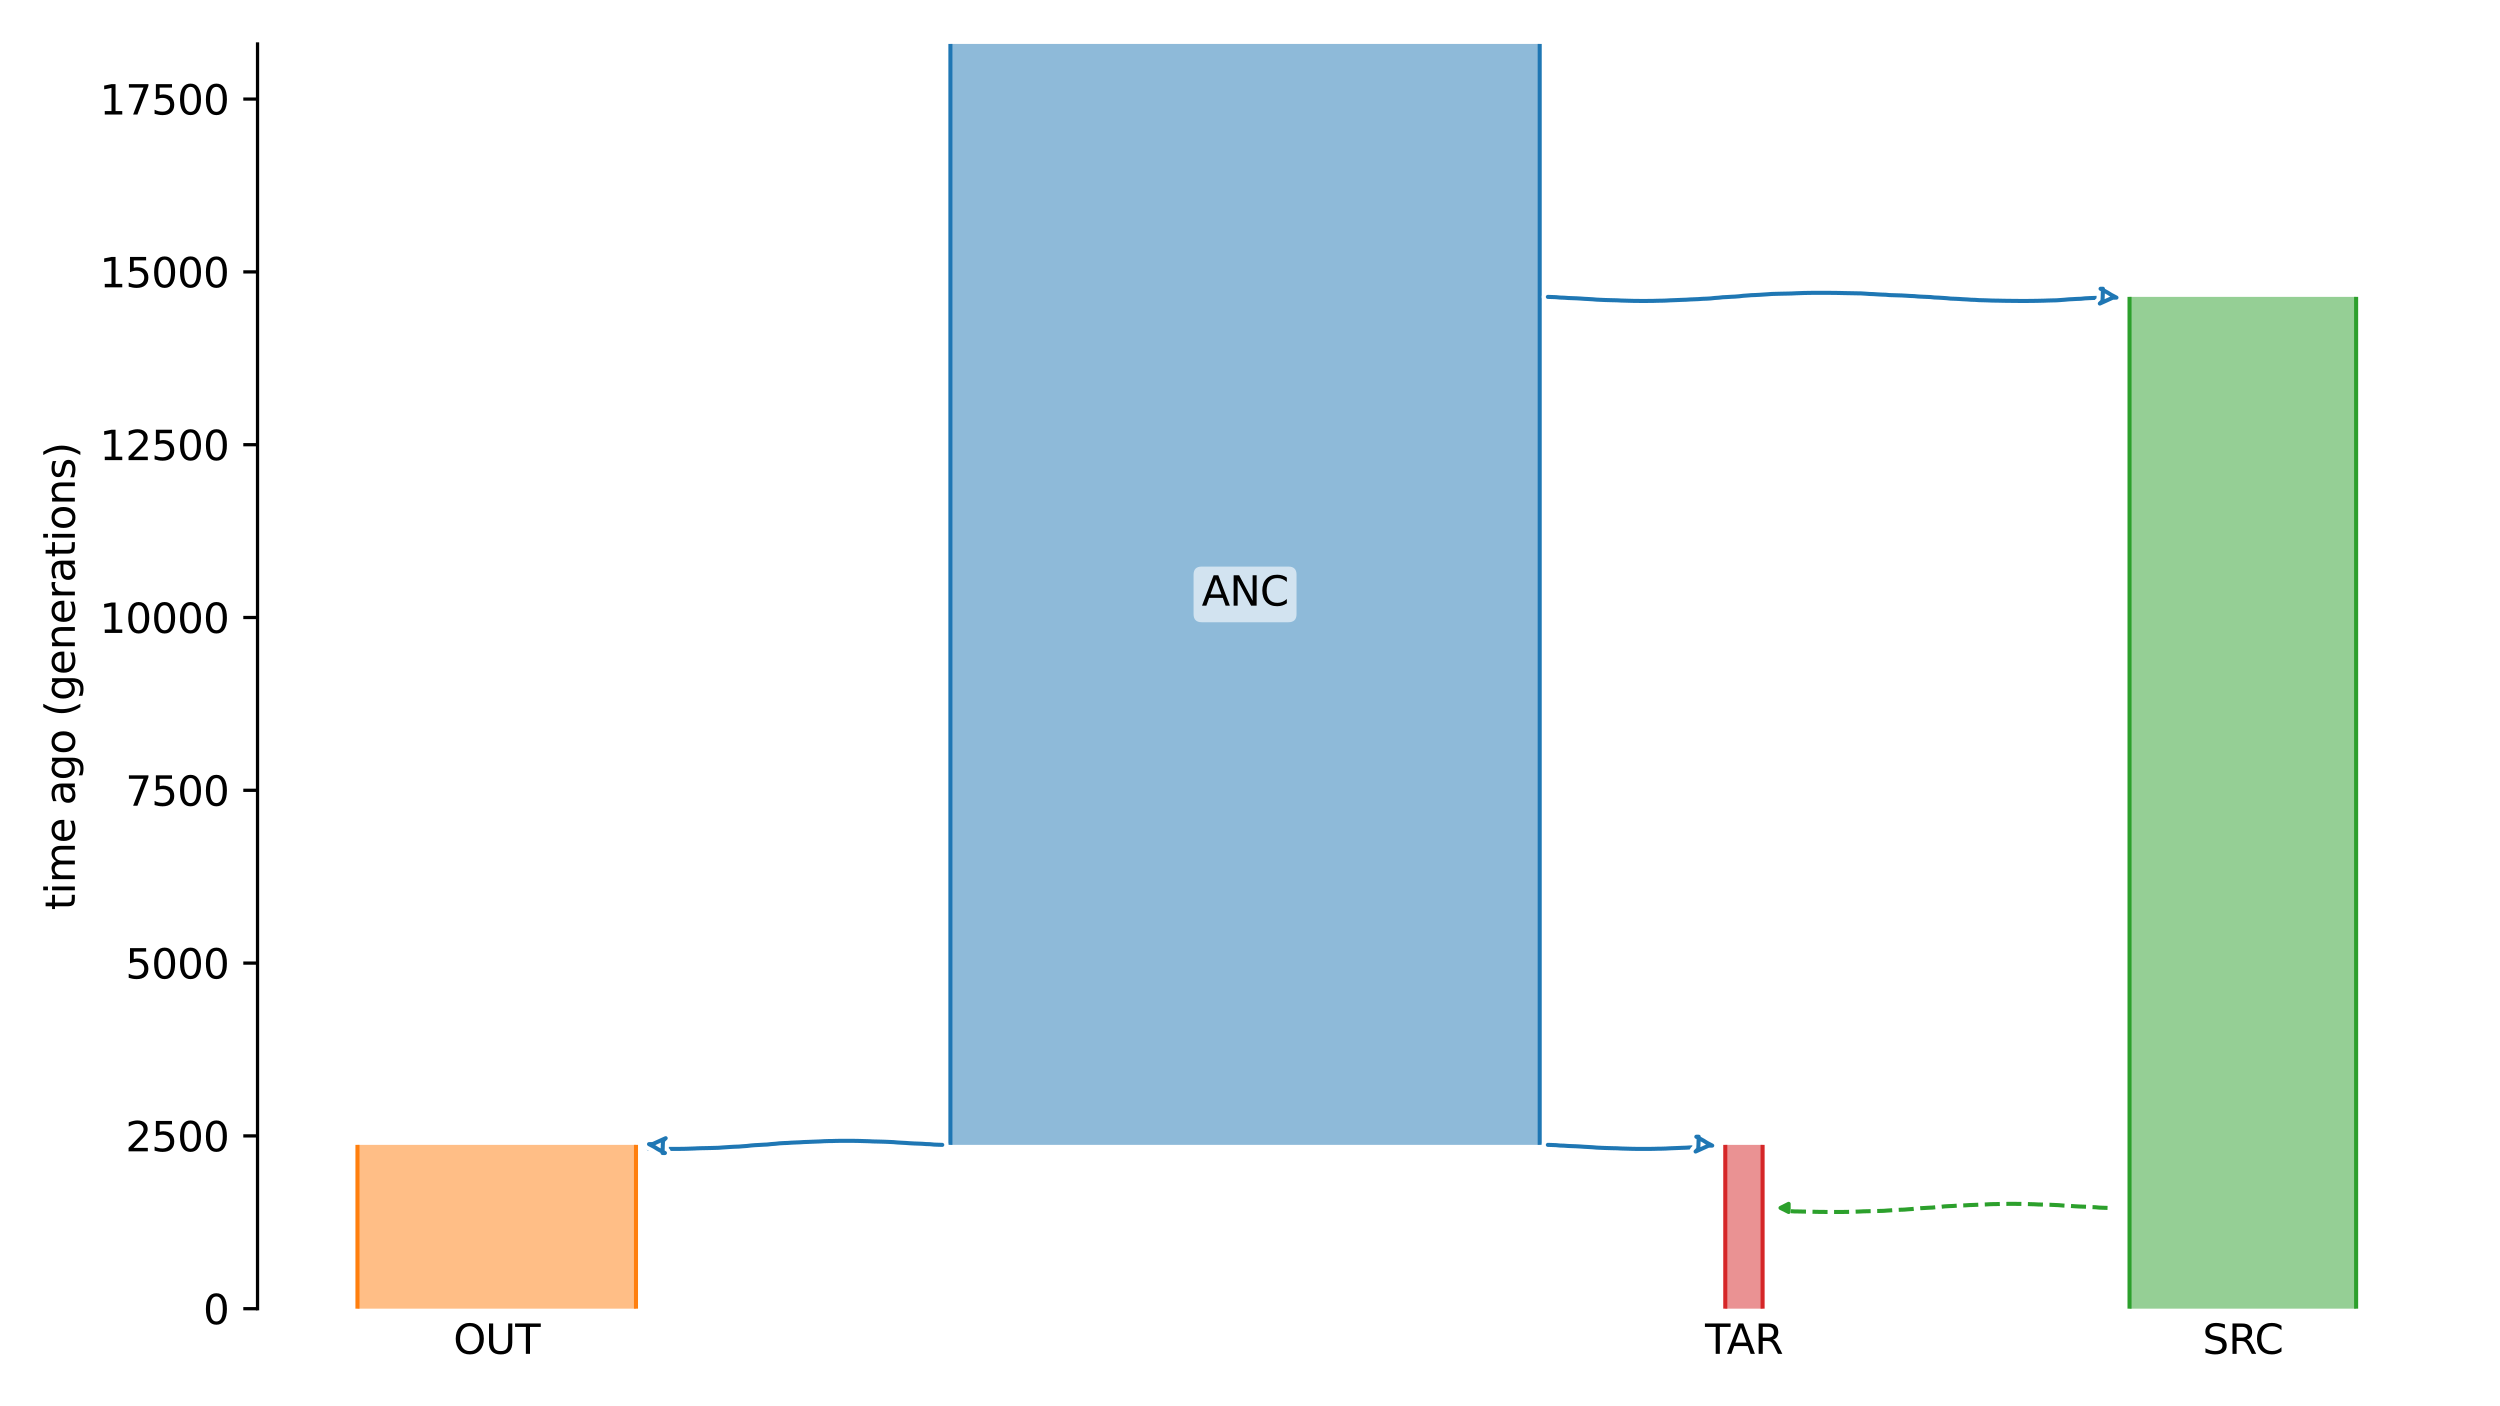 <?xml version="1.0" encoding="utf-8" standalone="no"?>
<!DOCTYPE svg PUBLIC "-//W3C//DTD SVG 1.1//EN"
  "http://www.w3.org/Graphics/SVG/1.1/DTD/svg11.dtd">
<svg xmlns:xlink="http://www.w3.org/1999/xlink" width="614.4pt" height="345.6pt" viewBox="0 0 614.4 345.6" xmlns="http://www.w3.org/2000/svg" version="1.1">
 <defs>
  <style type="text/css">*{stroke-linejoin: round; stroke-linecap: butt}</style>
 </defs>
 <g id="figure_1">
  <g id="patch_1">
   <path d="M 0 345.6 
L 614.4 345.6 
L 614.4 0 
L 0 0 
z
" style="fill: #ffffff"/>
  </g>
  <g id="axes_1">
   <g id="patch_2">
    <path d="M 63.291 321.622 
L 603.6 321.622 
L 603.6 10.8 
L 63.291 10.8 
z
" style="fill: #ffffff"/>
   </g>
   <path d="M 517.949 296.855 
L 516.949 296.823 
L 515.949 296.786 
L 514.949 296.689 
L 513.949 296.656 
L 512.949 296.582 
L 511.949 296.544 
L 510.949 296.508 
L 509.949 296.451 
L 508.949 296.38 
L 507.949 296.328 
L 506.949 296.269 
L 505.949 296.181 
L 504.949 296.135 
L 503.949 296.092 
L 502.949 296.062 
L 501.949 296.036 
L 500.949 296.015 
L 499.949 295.96 
L 498.949 295.932 
L 497.949 295.903 
L 496.949 295.877 
L 495.949 295.866 
L 494.949 295.856 
L 493.949 295.856 
L 492.949 295.866 
L 491.949 295.877 
L 490.949 295.908 
L 489.949 295.92 
L 488.949 295.95 
L 487.949 296.009 
L 486.949 296.047 
L 485.949 296.086 
L 484.949 296.128 
L 483.949 296.161 
L 482.949 296.228 
L 481.949 296.268 
L 480.949 296.31 
L 479.949 296.381 
L 478.949 296.417 
L 477.949 296.476 
L 476.949 296.587 
L 475.949 296.657 
L 474.949 296.77 
L 473.949 296.816 
L 472.949 296.877 
L 471.949 296.926 
L 470.949 297.007 
L 469.949 297.125 
L 468.949 297.195 
L 467.949 297.279 
L 466.949 297.312 
L 465.949 297.363 
L 464.949 297.431 
L 463.949 297.497 
L 462.949 297.574 
L 461.949 297.602 
L 460.949 297.628 
L 459.949 297.651 
L 458.949 297.67 
L 457.949 297.697 
L 456.949 297.747 
L 455.949 297.782 
L 454.949 297.817 
L 453.949 297.833 
L 452.949 297.849 
L 451.949 297.852 
L 450.949 297.854 
L 449.949 297.854 
L 448.949 297.852 
L 447.949 297.839 
L 446.949 297.83 
L 445.949 297.809 
L 444.949 297.786 
L 443.949 297.769 
L 442.949 297.75 
L 441.949 297.73 
L 440.949 297.713 
L 439.949 297.65 
L 438.578 297.575 
" clip-path="url(#pa873a445f6)" style="fill: none; stroke-dasharray: 3.7,1.6; stroke-dashoffset: 0; stroke: #2ca02c"/>
   <g id="patch_3">
    <path d="M 233.571 10.8 
L 233.571 281.362 
M 378.397 10.8 
L 378.397 281.362 
" clip-path="url(#pa873a445f6)" style="fill: none; stroke: #ffffff; stroke-width: 3; stroke-linejoin: miter"/>
    <path d="M 233.571 10.8 
L 233.571 281.362 
M 378.397 10.8 
L 378.397 281.362 
" clip-path="url(#pa873a445f6)" style="fill: none; stroke: #1f77b4; stroke-linejoin: miter"/>
    <g id="PolyCollection_1">
     <path d="M 378.397 10.8 
L 233.571 10.8 
L 233.571 281.362 
L 378.397 281.362 
L 378.397 281.362 
L 378.397 10.8 
z
" clip-path="url(#pa873a445f6)" style="fill: #1f77b4; fill-opacity: 0.5"/>
    </g>
    <g id="patch_4">
     <path d="M 87.85 281.362 
L 87.85 321.622 
M 156.299 281.362 
L 156.299 321.622 
" clip-path="url(#pa873a445f6)" style="fill: none; stroke: #ffffff; stroke-width: 3; stroke-linejoin: miter"/>
     <path d="M 87.85 281.362 
L 87.85 321.622 
M 156.299 281.362 
L 156.299 321.622 
" clip-path="url(#pa873a445f6)" style="fill: none; stroke: #ff7f0e; stroke-linejoin: miter"/>
     <g id="PolyCollection_2">
      <path d="M 156.299 281.362 
L 87.85 281.362 
L 87.85 321.622 
L 156.299 321.622 
L 156.299 321.622 
L 156.299 281.362 
z
" clip-path="url(#pa873a445f6)" style="fill: #ff7f0e; fill-opacity: 0.5"/>
     </g>
     <g id="patch_5">
      <path d="M 523.352 72.964 
L 523.352 321.622 
M 579.04 72.964 
L 579.04 321.622 
" clip-path="url(#pa873a445f6)" style="fill: none; stroke: #ffffff; stroke-width: 3; stroke-linejoin: miter"/>
      <path d="M 523.352 72.964 
L 523.352 321.622 
M 579.04 72.964 
L 579.04 321.622 
" clip-path="url(#pa873a445f6)" style="fill: none; stroke: #2ca02c; stroke-linejoin: miter"/>
      <g id="PolyCollection_3">
       <path d="M 579.04 72.964 
L 523.352 72.964 
L 523.352 321.622 
L 579.04 321.622 
L 579.04 321.622 
L 579.04 72.964 
z
" clip-path="url(#pa873a445f6)" style="fill: #2ca02c; fill-opacity: 0.5"/>
      </g>
      <g id="patch_6">
       <path d="M 424.005 281.362 
L 424.005 321.622 
M 433.175 281.362 
L 433.175 321.622 
" clip-path="url(#pa873a445f6)" style="fill: none; stroke: #ffffff; stroke-width: 3; stroke-linejoin: miter"/>
       <path d="M 424.005 281.362 
L 424.005 321.622 
M 433.175 281.362 
L 433.175 321.622 
" clip-path="url(#pa873a445f6)" style="fill: none; stroke: #d62728; stroke-linejoin: miter"/>
       <g id="PolyCollection_4">
        <path d="M 433.175 281.362 
L 424.005 281.362 
L 424.005 321.622 
L 433.175 321.622 
L 433.175 321.622 
L 433.175 281.362 
z
" clip-path="url(#pa873a445f6)" style="fill: #d62728; fill-opacity: 0.5"/>
       </g>
       <g id="matplotlib.axis_1">
        <g id="xtick_1">
         <g id="line2d_1"/>
         <g id="text_1">
          <!-- OUT -->
          <g transform="translate(111.425 332.72) scale(0.1 -0.1)">
           <defs>
            <path id="DejaVuSans-4f" d="M 2522 4238 
Q 1834 4238 1429 3725 
Q 1025 3213 1025 2328 
Q 1025 1447 1429 934 
Q 1834 422 2522 422 
Q 3209 422 3611 934 
Q 4013 1447 4013 2328 
Q 4013 3213 3611 3725 
Q 3209 4238 2522 4238 
z
M 2522 4750 
Q 3503 4750 4090 4092 
Q 4678 3434 4678 2328 
Q 4678 1225 4090 567 
Q 3503 -91 2522 -91 
Q 1538 -91 948 565 
Q 359 1222 359 2328 
Q 359 3434 948 4092 
Q 1538 4750 2522 4750 
z
" transform="scale(0.016)"/>
            <path id="DejaVuSans-55" d="M 556 4666 
L 1191 4666 
L 1191 1831 
Q 1191 1081 1462 751 
Q 1734 422 2344 422 
Q 2950 422 3222 751 
Q 3494 1081 3494 1831 
L 3494 4666 
L 4128 4666 
L 4128 1753 
Q 4128 841 3676 375 
Q 3225 -91 2344 -91 
Q 1459 -91 1007 375 
Q 556 841 556 1753 
L 556 4666 
z
" transform="scale(0.016)"/>
            <path id="DejaVuSans-54" d="M -19 4666 
L 3928 4666 
L 3928 4134 
L 2272 4134 
L 2272 0 
L 1638 0 
L 1638 4134 
L -19 4134 
L -19 4666 
z
" transform="scale(0.016)"/>
           </defs>
           <use xlink:href="#DejaVuSans-4f"/>
           <use xlink:href="#DejaVuSans-55" x="78.711"/>
           <use xlink:href="#DejaVuSans-54" x="151.904"/>
          </g>
         </g>
        </g>
        <g id="xtick_2">
         <g id="line2d_2"/>
         <g id="text_2">
          <!-- SRC -->
          <g transform="translate(541.307 332.72) scale(0.1 -0.1)">
           <defs>
            <path id="DejaVuSans-53" d="M 3425 4513 
L 3425 3897 
Q 3066 4069 2747 4153 
Q 2428 4238 2131 4238 
Q 1616 4238 1336 4038 
Q 1056 3838 1056 3469 
Q 1056 3159 1242 3001 
Q 1428 2844 1947 2747 
L 2328 2669 
Q 3034 2534 3370 2195 
Q 3706 1856 3706 1288 
Q 3706 609 3251 259 
Q 2797 -91 1919 -91 
Q 1588 -91 1214 -16 
Q 841 59 441 206 
L 441 856 
Q 825 641 1194 531 
Q 1563 422 1919 422 
Q 2459 422 2753 634 
Q 3047 847 3047 1241 
Q 3047 1584 2836 1778 
Q 2625 1972 2144 2069 
L 1759 2144 
Q 1053 2284 737 2584 
Q 422 2884 422 3419 
Q 422 4038 858 4394 
Q 1294 4750 2059 4750 
Q 2388 4750 2728 4690 
Q 3069 4631 3425 4513 
z
" transform="scale(0.016)"/>
            <path id="DejaVuSans-52" d="M 2841 2188 
Q 3044 2119 3236 1894 
Q 3428 1669 3622 1275 
L 4263 0 
L 3584 0 
L 2988 1197 
Q 2756 1666 2539 1819 
Q 2322 1972 1947 1972 
L 1259 1972 
L 1259 0 
L 628 0 
L 628 4666 
L 2053 4666 
Q 2853 4666 3247 4331 
Q 3641 3997 3641 3322 
Q 3641 2881 3436 2590 
Q 3231 2300 2841 2188 
z
M 1259 4147 
L 1259 2491 
L 2053 2491 
Q 2509 2491 2742 2702 
Q 2975 2913 2975 3322 
Q 2975 3731 2742 3939 
Q 2509 4147 2053 4147 
L 1259 4147 
z
" transform="scale(0.016)"/>
            <path id="DejaVuSans-43" d="M 4122 4306 
L 4122 3641 
Q 3803 3938 3442 4084 
Q 3081 4231 2675 4231 
Q 1875 4231 1450 3742 
Q 1025 3253 1025 2328 
Q 1025 1406 1450 917 
Q 1875 428 2675 428 
Q 3081 428 3442 575 
Q 3803 722 4122 1019 
L 4122 359 
Q 3791 134 3420 21 
Q 3050 -91 2638 -91 
Q 1578 -91 968 557 
Q 359 1206 359 2328 
Q 359 3453 968 4101 
Q 1578 4750 2638 4750 
Q 3056 4750 3426 4639 
Q 3797 4528 4122 4306 
z
" transform="scale(0.016)"/>
           </defs>
           <use xlink:href="#DejaVuSans-53"/>
           <use xlink:href="#DejaVuSans-52" x="63.477"/>
           <use xlink:href="#DejaVuSans-43" x="127.959"/>
          </g>
         </g>
        </g>
        <g id="xtick_3">
         <g id="line2d_3"/>
         <g id="text_3">
          <!-- TAR -->
          <g transform="translate(419.029 332.72) scale(0.1 -0.1)">
           <defs>
            <path id="DejaVuSans-41" d="M 2188 4044 
L 1331 1722 
L 3047 1722 
L 2188 4044 
z
M 1831 4666 
L 2547 4666 
L 4325 0 
L 3669 0 
L 3244 1197 
L 1141 1197 
L 716 0 
L 50 0 
L 1831 4666 
z
" transform="scale(0.016)"/>
           </defs>
           <use xlink:href="#DejaVuSans-54"/>
           <use xlink:href="#DejaVuSans-41" x="53.334"/>
           <use xlink:href="#DejaVuSans-52" x="121.742"/>
          </g>
         </g>
        </g>
       </g>
       <g id="matplotlib.axis_2">
        <g id="ytick_1">
         <g id="line2d_4">
          <defs>
           <path id="m030dbfdbe2" d="M 0 0 
L -3.5 0 
" style="stroke: #000000; stroke-width: 0.8"/>
          </defs>
          <g>
           <use xlink:href="#m030dbfdbe2" x="63.291" y="321.622" style="stroke: #000000; stroke-width: 0.8"/>
          </g>
         </g>
         <g id="text_4">
          <!-- 0 -->
          <g transform="translate(49.928 325.421) scale(0.1 -0.1)">
           <defs>
            <path id="DejaVuSans-30" d="M 2034 4250 
Q 1547 4250 1301 3770 
Q 1056 3291 1056 2328 
Q 1056 1369 1301 889 
Q 1547 409 2034 409 
Q 2525 409 2770 889 
Q 3016 1369 3016 2328 
Q 3016 3291 2770 3770 
Q 2525 4250 2034 4250 
z
M 2034 4750 
Q 2819 4750 3233 4129 
Q 3647 3509 3647 2328 
Q 3647 1150 3233 529 
Q 2819 -91 2034 -91 
Q 1250 -91 836 529 
Q 422 1150 422 2328 
Q 422 3509 836 4129 
Q 1250 4750 2034 4750 
z
" transform="scale(0.016)"/>
           </defs>
           <use xlink:href="#DejaVuSans-30"/>
          </g>
         </g>
        </g>
        <g id="ytick_2">
         <g id="line2d_5">
          <g>
           <use xlink:href="#m030dbfdbe2" x="63.291" y="279.154" style="stroke: #000000; stroke-width: 0.8"/>
          </g>
         </g>
         <g id="text_5">
          <!-- 2500 -->
          <g transform="translate(30.841 282.953) scale(0.1 -0.1)">
           <defs>
            <path id="DejaVuSans-32" d="M 1228 531 
L 3431 531 
L 3431 0 
L 469 0 
L 469 531 
Q 828 903 1448 1529 
Q 2069 2156 2228 2338 
Q 2531 2678 2651 2914 
Q 2772 3150 2772 3378 
Q 2772 3750 2511 3984 
Q 2250 4219 1831 4219 
Q 1534 4219 1204 4116 
Q 875 4013 500 3803 
L 500 4441 
Q 881 4594 1212 4672 
Q 1544 4750 1819 4750 
Q 2544 4750 2975 4387 
Q 3406 4025 3406 3419 
Q 3406 3131 3298 2873 
Q 3191 2616 2906 2266 
Q 2828 2175 2409 1742 
Q 1991 1309 1228 531 
z
" transform="scale(0.016)"/>
            <path id="DejaVuSans-35" d="M 691 4666 
L 3169 4666 
L 3169 4134 
L 1269 4134 
L 1269 2991 
Q 1406 3038 1543 3061 
Q 1681 3084 1819 3084 
Q 2600 3084 3056 2656 
Q 3513 2228 3513 1497 
Q 3513 744 3044 326 
Q 2575 -91 1722 -91 
Q 1428 -91 1123 -41 
Q 819 9 494 109 
L 494 744 
Q 775 591 1075 516 
Q 1375 441 1709 441 
Q 2250 441 2565 725 
Q 2881 1009 2881 1497 
Q 2881 1984 2565 2268 
Q 2250 2553 1709 2553 
Q 1456 2553 1204 2497 
Q 953 2441 691 2322 
L 691 4666 
z
" transform="scale(0.016)"/>
           </defs>
           <use xlink:href="#DejaVuSans-32"/>
           <use xlink:href="#DejaVuSans-35" x="63.623"/>
           <use xlink:href="#DejaVuSans-30" x="127.246"/>
           <use xlink:href="#DejaVuSans-30" x="190.869"/>
          </g>
         </g>
        </g>
        <g id="ytick_3">
         <g id="line2d_6">
          <g>
           <use xlink:href="#m030dbfdbe2" x="63.291" y="236.686" style="stroke: #000000; stroke-width: 0.8"/>
          </g>
         </g>
         <g id="text_6">
          <!-- 5000 -->
          <g transform="translate(30.841 240.485) scale(0.1 -0.1)">
           <use xlink:href="#DejaVuSans-35"/>
           <use xlink:href="#DejaVuSans-30" x="63.623"/>
           <use xlink:href="#DejaVuSans-30" x="127.246"/>
           <use xlink:href="#DejaVuSans-30" x="190.869"/>
          </g>
         </g>
        </g>
        <g id="ytick_4">
         <g id="line2d_7">
          <g>
           <use xlink:href="#m030dbfdbe2" x="63.291" y="194.218" style="stroke: #000000; stroke-width: 0.8"/>
          </g>
         </g>
         <g id="text_7">
          <!-- 7500 -->
          <g transform="translate(30.841 198.018) scale(0.1 -0.1)">
           <defs>
            <path id="DejaVuSans-37" d="M 525 4666 
L 3525 4666 
L 3525 4397 
L 1831 0 
L 1172 0 
L 2766 4134 
L 525 4134 
L 525 4666 
z
" transform="scale(0.016)"/>
           </defs>
           <use xlink:href="#DejaVuSans-37"/>
           <use xlink:href="#DejaVuSans-35" x="63.623"/>
           <use xlink:href="#DejaVuSans-30" x="127.246"/>
           <use xlink:href="#DejaVuSans-30" x="190.869"/>
          </g>
         </g>
        </g>
        <g id="ytick_5">
         <g id="line2d_8">
          <g>
           <use xlink:href="#m030dbfdbe2" x="63.291" y="151.751" style="stroke: #000000; stroke-width: 0.8"/>
          </g>
         </g>
         <g id="text_8">
          <!-- 10000 -->
          <g transform="translate(24.478 155.55) scale(0.1 -0.1)">
           <defs>
            <path id="DejaVuSans-31" d="M 794 531 
L 1825 531 
L 1825 4091 
L 703 3866 
L 703 4441 
L 1819 4666 
L 2450 4666 
L 2450 531 
L 3481 531 
L 3481 0 
L 794 0 
L 794 531 
z
" transform="scale(0.016)"/>
           </defs>
           <use xlink:href="#DejaVuSans-31"/>
           <use xlink:href="#DejaVuSans-30" x="63.623"/>
           <use xlink:href="#DejaVuSans-30" x="127.246"/>
           <use xlink:href="#DejaVuSans-30" x="190.869"/>
           <use xlink:href="#DejaVuSans-30" x="254.492"/>
          </g>
         </g>
        </g>
        <g id="ytick_6">
         <g id="line2d_9">
          <g>
           <use xlink:href="#m030dbfdbe2" x="63.291" y="109.283" style="stroke: #000000; stroke-width: 0.8"/>
          </g>
         </g>
         <g id="text_9">
          <!-- 12500 -->
          <g transform="translate(24.478 113.082) scale(0.1 -0.1)">
           <use xlink:href="#DejaVuSans-31"/>
           <use xlink:href="#DejaVuSans-32" x="63.623"/>
           <use xlink:href="#DejaVuSans-35" x="127.246"/>
           <use xlink:href="#DejaVuSans-30" x="190.869"/>
           <use xlink:href="#DejaVuSans-30" x="254.492"/>
          </g>
         </g>
        </g>
        <g id="ytick_7">
         <g id="line2d_10">
          <g>
           <use xlink:href="#m030dbfdbe2" x="63.291" y="66.815" style="stroke: #000000; stroke-width: 0.8"/>
          </g>
         </g>
         <g id="text_10">
          <!-- 15000 -->
          <g transform="translate(24.478 70.614) scale(0.1 -0.1)">
           <use xlink:href="#DejaVuSans-31"/>
           <use xlink:href="#DejaVuSans-35" x="63.623"/>
           <use xlink:href="#DejaVuSans-30" x="127.246"/>
           <use xlink:href="#DejaVuSans-30" x="190.869"/>
           <use xlink:href="#DejaVuSans-30" x="254.492"/>
          </g>
         </g>
        </g>
        <g id="ytick_8">
         <g id="line2d_11">
          <g>
           <use xlink:href="#m030dbfdbe2" x="63.291" y="24.347" style="stroke: #000000; stroke-width: 0.8"/>
          </g>
         </g>
         <g id="text_11">
          <!-- 17500 -->
          <g transform="translate(24.478 28.146) scale(0.1 -0.1)">
           <use xlink:href="#DejaVuSans-31"/>
           <use xlink:href="#DejaVuSans-37" x="63.623"/>
           <use xlink:href="#DejaVuSans-35" x="127.246"/>
           <use xlink:href="#DejaVuSans-30" x="190.869"/>
           <use xlink:href="#DejaVuSans-30" x="254.492"/>
          </g>
         </g>
        </g>
        <g id="text_12">
         <!-- time ago (generations) -->
         <g transform="translate(18.398 223.682) rotate(-90) scale(0.1 -0.1)">
          <defs>
           <path id="DejaVuSans-74" d="M 1172 4494 
L 1172 3500 
L 2356 3500 
L 2356 3053 
L 1172 3053 
L 1172 1153 
Q 1172 725 1289 603 
Q 1406 481 1766 481 
L 2356 481 
L 2356 0 
L 1766 0 
Q 1100 0 847 248 
Q 594 497 594 1153 
L 594 3053 
L 172 3053 
L 172 3500 
L 594 3500 
L 594 4494 
L 1172 4494 
z
" transform="scale(0.016)"/>
           <path id="DejaVuSans-69" d="M 603 3500 
L 1178 3500 
L 1178 0 
L 603 0 
L 603 3500 
z
M 603 4863 
L 1178 4863 
L 1178 4134 
L 603 4134 
L 603 4863 
z
" transform="scale(0.016)"/>
           <path id="DejaVuSans-6d" d="M 3328 2828 
Q 3544 3216 3844 3400 
Q 4144 3584 4550 3584 
Q 5097 3584 5394 3201 
Q 5691 2819 5691 2113 
L 5691 0 
L 5113 0 
L 5113 2094 
Q 5113 2597 4934 2840 
Q 4756 3084 4391 3084 
Q 3944 3084 3684 2787 
Q 3425 2491 3425 1978 
L 3425 0 
L 2847 0 
L 2847 2094 
Q 2847 2600 2669 2842 
Q 2491 3084 2119 3084 
Q 1678 3084 1418 2786 
Q 1159 2488 1159 1978 
L 1159 0 
L 581 0 
L 581 3500 
L 1159 3500 
L 1159 2956 
Q 1356 3278 1631 3431 
Q 1906 3584 2284 3584 
Q 2666 3584 2933 3390 
Q 3200 3197 3328 2828 
z
" transform="scale(0.016)"/>
           <path id="DejaVuSans-65" d="M 3597 1894 
L 3597 1613 
L 953 1613 
Q 991 1019 1311 708 
Q 1631 397 2203 397 
Q 2534 397 2845 478 
Q 3156 559 3463 722 
L 3463 178 
Q 3153 47 2828 -22 
Q 2503 -91 2169 -91 
Q 1331 -91 842 396 
Q 353 884 353 1716 
Q 353 2575 817 3079 
Q 1281 3584 2069 3584 
Q 2775 3584 3186 3129 
Q 3597 2675 3597 1894 
z
M 3022 2063 
Q 3016 2534 2758 2815 
Q 2500 3097 2075 3097 
Q 1594 3097 1305 2825 
Q 1016 2553 972 2059 
L 3022 2063 
z
" transform="scale(0.016)"/>
           <path id="DejaVuSans-20" transform="scale(0.016)"/>
           <path id="DejaVuSans-61" d="M 2194 1759 
Q 1497 1759 1228 1600 
Q 959 1441 959 1056 
Q 959 750 1161 570 
Q 1363 391 1709 391 
Q 2188 391 2477 730 
Q 2766 1069 2766 1631 
L 2766 1759 
L 2194 1759 
z
M 3341 1997 
L 3341 0 
L 2766 0 
L 2766 531 
Q 2569 213 2275 61 
Q 1981 -91 1556 -91 
Q 1019 -91 701 211 
Q 384 513 384 1019 
Q 384 1609 779 1909 
Q 1175 2209 1959 2209 
L 2766 2209 
L 2766 2266 
Q 2766 2663 2505 2880 
Q 2244 3097 1772 3097 
Q 1472 3097 1187 3025 
Q 903 2953 641 2809 
L 641 3341 
Q 956 3463 1253 3523 
Q 1550 3584 1831 3584 
Q 2591 3584 2966 3190 
Q 3341 2797 3341 1997 
z
" transform="scale(0.016)"/>
           <path id="DejaVuSans-67" d="M 2906 1791 
Q 2906 2416 2648 2759 
Q 2391 3103 1925 3103 
Q 1463 3103 1205 2759 
Q 947 2416 947 1791 
Q 947 1169 1205 825 
Q 1463 481 1925 481 
Q 2391 481 2648 825 
Q 2906 1169 2906 1791 
z
M 3481 434 
Q 3481 -459 3084 -895 
Q 2688 -1331 1869 -1331 
Q 1566 -1331 1297 -1286 
Q 1028 -1241 775 -1147 
L 775 -588 
Q 1028 -725 1275 -790 
Q 1522 -856 1778 -856 
Q 2344 -856 2625 -561 
Q 2906 -266 2906 331 
L 2906 616 
Q 2728 306 2450 153 
Q 2172 0 1784 0 
Q 1141 0 747 490 
Q 353 981 353 1791 
Q 353 2603 747 3093 
Q 1141 3584 1784 3584 
Q 2172 3584 2450 3431 
Q 2728 3278 2906 2969 
L 2906 3500 
L 3481 3500 
L 3481 434 
z
" transform="scale(0.016)"/>
           <path id="DejaVuSans-6f" d="M 1959 3097 
Q 1497 3097 1228 2736 
Q 959 2375 959 1747 
Q 959 1119 1226 758 
Q 1494 397 1959 397 
Q 2419 397 2687 759 
Q 2956 1122 2956 1747 
Q 2956 2369 2687 2733 
Q 2419 3097 1959 3097 
z
M 1959 3584 
Q 2709 3584 3137 3096 
Q 3566 2609 3566 1747 
Q 3566 888 3137 398 
Q 2709 -91 1959 -91 
Q 1206 -91 779 398 
Q 353 888 353 1747 
Q 353 2609 779 3096 
Q 1206 3584 1959 3584 
z
" transform="scale(0.016)"/>
           <path id="DejaVuSans-28" d="M 1984 4856 
Q 1566 4138 1362 3434 
Q 1159 2731 1159 2009 
Q 1159 1288 1364 580 
Q 1569 -128 1984 -844 
L 1484 -844 
Q 1016 -109 783 600 
Q 550 1309 550 2009 
Q 550 2706 781 3412 
Q 1013 4119 1484 4856 
L 1984 4856 
z
" transform="scale(0.016)"/>
           <path id="DejaVuSans-6e" d="M 3513 2113 
L 3513 0 
L 2938 0 
L 2938 2094 
Q 2938 2591 2744 2837 
Q 2550 3084 2163 3084 
Q 1697 3084 1428 2787 
Q 1159 2491 1159 1978 
L 1159 0 
L 581 0 
L 581 3500 
L 1159 3500 
L 1159 2956 
Q 1366 3272 1645 3428 
Q 1925 3584 2291 3584 
Q 2894 3584 3203 3211 
Q 3513 2838 3513 2113 
z
" transform="scale(0.016)"/>
           <path id="DejaVuSans-72" d="M 2631 2963 
Q 2534 3019 2420 3045 
Q 2306 3072 2169 3072 
Q 1681 3072 1420 2755 
Q 1159 2438 1159 1844 
L 1159 0 
L 581 0 
L 581 3500 
L 1159 3500 
L 1159 2956 
Q 1341 3275 1631 3429 
Q 1922 3584 2338 3584 
Q 2397 3584 2469 3576 
Q 2541 3569 2628 3553 
L 2631 2963 
z
" transform="scale(0.016)"/>
           <path id="DejaVuSans-73" d="M 2834 3397 
L 2834 2853 
Q 2591 2978 2328 3040 
Q 2066 3103 1784 3103 
Q 1356 3103 1142 2972 
Q 928 2841 928 2578 
Q 928 2378 1081 2264 
Q 1234 2150 1697 2047 
L 1894 2003 
Q 2506 1872 2764 1633 
Q 3022 1394 3022 966 
Q 3022 478 2636 193 
Q 2250 -91 1575 -91 
Q 1294 -91 989 -36 
Q 684 19 347 128 
L 347 722 
Q 666 556 975 473 
Q 1284 391 1588 391 
Q 1994 391 2212 530 
Q 2431 669 2431 922 
Q 2431 1156 2273 1281 
Q 2116 1406 1581 1522 
L 1381 1569 
Q 847 1681 609 1914 
Q 372 2147 372 2553 
Q 372 3047 722 3315 
Q 1072 3584 1716 3584 
Q 2034 3584 2315 3537 
Q 2597 3491 2834 3397 
z
" transform="scale(0.016)"/>
           <path id="DejaVuSans-29" d="M 513 4856 
L 1013 4856 
Q 1481 4119 1714 3412 
Q 1947 2706 1947 2009 
Q 1947 1309 1714 600 
Q 1481 -109 1013 -844 
L 513 -844 
Q 928 -128 1133 580 
Q 1338 1288 1338 2009 
Q 1338 2731 1133 3434 
Q 928 4138 513 4856 
z
" transform="scale(0.016)"/>
          </defs>
          <use xlink:href="#DejaVuSans-74"/>
          <use xlink:href="#DejaVuSans-69" x="39.209"/>
          <use xlink:href="#DejaVuSans-6d" x="66.992"/>
          <use xlink:href="#DejaVuSans-65" x="164.404"/>
          <use xlink:href="#DejaVuSans-20" x="225.928"/>
          <use xlink:href="#DejaVuSans-61" x="257.715"/>
          <use xlink:href="#DejaVuSans-67" x="318.994"/>
          <use xlink:href="#DejaVuSans-6f" x="382.471"/>
          <use xlink:href="#DejaVuSans-20" x="443.652"/>
          <use xlink:href="#DejaVuSans-28" x="475.439"/>
          <use xlink:href="#DejaVuSans-67" x="514.453"/>
          <use xlink:href="#DejaVuSans-65" x="577.93"/>
          <use xlink:href="#DejaVuSans-6e" x="639.453"/>
          <use xlink:href="#DejaVuSans-65" x="702.832"/>
          <use xlink:href="#DejaVuSans-72" x="764.355"/>
          <use xlink:href="#DejaVuSans-61" x="805.469"/>
          <use xlink:href="#DejaVuSans-74" x="866.748"/>
          <use xlink:href="#DejaVuSans-69" x="905.957"/>
          <use xlink:href="#DejaVuSans-6f" x="933.74"/>
          <use xlink:href="#DejaVuSans-6e" x="994.922"/>
          <use xlink:href="#DejaVuSans-73" x="1058.301"/>
          <use xlink:href="#DejaVuSans-29" x="1110.4"/>
         </g>
        </g>
       </g>
       <g id="patch_7">
        <path d="M 231.566 281.362 
L 230.566 281.331 
L 229.566 281.294 
L 228.566 281.196 
L 227.566 281.164 
L 226.566 281.09 
L 225.566 281.052 
L 224.566 281.016 
L 223.566 280.959 
L 222.566 280.888 
L 221.566 280.836 
L 220.566 280.777 
L 219.566 280.689 
L 218.566 280.643 
L 217.566 280.6 
L 216.566 280.57 
L 215.566 280.544 
L 214.566 280.522 
L 213.566 280.468 
L 212.566 280.44 
L 211.566 280.41 
L 210.566 280.385 
L 209.566 280.374 
L 208.566 280.364 
L 207.566 280.364 
L 206.566 280.373 
L 205.566 280.385 
L 204.566 280.416 
L 203.566 280.427 
L 202.566 280.457 
L 201.566 280.517 
L 200.566 280.554 
L 199.566 280.594 
L 198.566 280.636 
L 197.566 280.669 
L 196.566 280.736 
L 195.566 280.775 
L 194.566 280.818 
L 193.566 280.889 
L 192.566 280.925 
L 191.566 280.983 
L 190.566 281.094 
L 189.566 281.165 
L 188.566 281.278 
L 187.566 281.324 
L 186.566 281.385 
L 185.566 281.433 
L 184.566 281.514 
L 183.566 281.633 
L 182.566 281.703 
L 181.566 281.786 
L 180.566 281.819 
L 179.566 281.871 
L 178.566 281.939 
L 177.566 282.005 
L 176.566 282.082 
L 175.566 282.109 
L 174.566 282.136 
L 173.566 282.159 
L 172.566 282.178 
L 171.566 282.205 
L 170.566 282.254 
L 169.566 282.289 
L 168.566 282.325 
L 167.566 282.341 
L 166.566 282.356 
L 165.566 282.36 
L 164.566 282.362 
L 163.566 282.362 
L 162.566 282.36 
L 161.566 282.347 
L 160.566 282.338 
L 159.415 282.317 
" clip-path="url(#pa873a445f6)" style="fill: none; stroke: #ffffff; stroke-width: 3; stroke-linecap: round"/>
        <path d="M 231.566 281.362 
L 230.566 281.331 
L 229.566 281.294 
L 228.566 281.196 
L 227.566 281.164 
L 226.566 281.09 
L 225.566 281.052 
L 224.566 281.016 
L 223.566 280.959 
L 222.566 280.888 
L 221.566 280.836 
L 220.566 280.777 
L 219.566 280.689 
L 218.566 280.643 
L 217.566 280.6 
L 216.566 280.57 
L 215.566 280.544 
L 214.566 280.522 
L 213.566 280.468 
L 212.566 280.44 
L 211.566 280.41 
L 210.566 280.385 
L 209.566 280.374 
L 208.566 280.364 
L 207.566 280.364 
L 206.566 280.373 
L 205.566 280.385 
L 204.566 280.416 
L 203.566 280.427 
L 202.566 280.457 
L 201.566 280.517 
L 200.566 280.554 
L 199.566 280.594 
L 198.566 280.636 
L 197.566 280.669 
L 196.566 280.736 
L 195.566 280.775 
L 194.566 280.818 
L 193.566 280.889 
L 192.566 280.925 
L 191.566 280.983 
L 190.566 281.094 
L 189.566 281.165 
L 188.566 281.278 
L 187.566 281.324 
L 186.566 281.385 
L 185.566 281.433 
L 184.566 281.514 
L 183.566 281.633 
L 182.566 281.703 
L 181.566 281.786 
L 180.566 281.819 
L 179.566 281.871 
L 178.566 281.939 
L 177.566 282.005 
L 176.566 282.082 
L 175.566 282.109 
L 174.566 282.136 
L 173.566 282.159 
L 172.566 282.178 
L 171.566 282.205 
L 170.566 282.254 
L 169.566 282.289 
L 168.566 282.325 
L 167.566 282.341 
L 166.566 282.356 
L 165.566 282.36 
L 164.566 282.362 
L 163.566 282.362 
L 162.566 282.36 
L 161.566 282.347 
L 160.566 282.338 
L 159.415 282.317 
" clip-path="url(#pa873a445f6)" style="fill: none; stroke: #1f77b4; stroke-linecap: round"/>
        <path d="M 163.415 283.362 
L 162.535 282.887 
L 161.657 282.407 
L 160.806 281.872 
L 159.504 281.185 
L 160.431 281.159 
L 161.343 280.746 
L 162.253 280.33 
L 163.596 279.724 
L 162.941 280.362 
L 162.889 281.362 
L 162.83 283.362 
z
" clip-path="url(#pa873a445f6)" style="fill: #ffffff; stroke: #ffffff; stroke-width: 3; stroke-linecap: round"/>
        <path d="M 163.415 283.362 
L 162.535 282.887 
L 161.657 282.407 
L 160.806 281.872 
L 159.504 281.185 
L 160.431 281.159 
L 161.343 280.746 
L 162.253 280.33 
L 163.596 279.724 
L 162.941 280.362 
L 162.889 281.362 
L 162.83 283.362 
z
" clip-path="url(#pa873a445f6)" style="fill: #ffffff; stroke: #1f77b4; stroke-linecap: round"/>
        <g id="patch_8">
         <path d="M 380.401 72.964 
L 381.401 72.996 
L 382.401 73.033 
L 383.401 73.13 
L 384.401 73.163 
L 385.401 73.237 
L 386.401 73.275 
L 387.401 73.311 
L 388.401 73.368 
L 389.401 73.439 
L 390.401 73.491 
L 391.401 73.55 
L 392.401 73.638 
L 393.401 73.684 
L 394.401 73.727 
L 395.401 73.757 
L 396.401 73.783 
L 397.401 73.804 
L 398.401 73.859 
L 399.401 73.887 
L 400.401 73.916 
L 401.401 73.942 
L 402.401 73.953 
L 403.401 73.963 
L 404.401 73.963 
L 405.401 73.953 
L 406.401 73.942 
L 407.401 73.911 
L 408.401 73.899 
L 409.401 73.869 
L 410.401 73.81 
L 411.401 73.772 
L 412.401 73.733 
L 413.401 73.691 
L 414.401 73.658 
L 415.401 73.591 
L 416.401 73.551 
L 417.401 73.509 
L 418.401 73.438 
L 419.401 73.402 
L 420.401 73.343 
L 421.401 73.232 
L 422.401 73.162 
L 423.401 73.049 
L 424.401 73.003 
L 425.401 72.942 
L 426.401 72.893 
L 427.401 72.813 
L 428.401 72.694 
L 429.401 72.624 
L 430.401 72.541 
L 431.401 72.507 
L 432.401 72.456 
L 433.401 72.388 
L 434.401 72.322 
L 435.401 72.245 
L 436.401 72.217 
L 437.401 72.191 
L 438.401 72.168 
L 439.401 72.149 
L 440.401 72.122 
L 441.401 72.072 
L 442.401 72.037 
L 443.401 72.002 
L 444.401 71.986 
L 445.401 71.97 
L 446.401 71.967 
L 447.401 71.965 
L 448.401 71.965 
L 449.401 71.967 
L 450.401 71.98 
L 451.401 71.989 
L 452.401 72.01 
L 453.401 72.033 
L 454.401 72.05 
L 455.401 72.069 
L 456.401 72.089 
L 457.401 72.106 
L 458.401 72.169 
L 459.401 72.244 
L 460.401 72.277 
L 461.401 72.344 
L 462.401 72.398 
L 463.401 72.432 
L 464.401 72.522 
L 465.401 72.551 
L 466.401 72.582 
L 467.401 72.613 
L 468.401 72.668 
L 469.401 72.733 
L 470.401 72.771 
L 471.401 72.867 
L 472.401 72.916 
L 473.401 72.96 
L 474.401 73 
L 475.401 73.108 
L 476.401 73.15 
L 477.401 73.212 
L 478.401 73.282 
L 479.401 73.387 
L 480.401 73.424 
L 481.401 73.47 
L 482.401 73.538 
L 483.401 73.587 
L 484.401 73.664 
L 485.401 73.695 
L 486.401 73.764 
L 487.401 73.788 
L 488.401 73.817 
L 489.401 73.859 
L 490.401 73.88 
L 491.401 73.894 
L 492.401 73.921 
L 493.401 73.93 
L 494.401 73.943 
L 495.401 73.954 
L 496.401 73.96 
L 497.401 73.964 
L 498.401 73.959 
L 499.401 73.945 
L 500.401 73.938 
L 501.401 73.913 
L 502.401 73.89 
L 503.401 73.853 
L 504.401 73.827 
L 505.401 73.805 
L 506.401 73.736 
L 507.401 73.662 
L 508.401 73.568 
L 509.401 73.517 
L 510.401 73.463 
L 511.401 73.428 
L 512.401 73.322 
L 513.401 73.269 
L 514.401 73.232 
L 515.401 73.201 
L 516.401 73.14 
L 517.401 73.073 
L 518.401 73.024 
L 520.232 72.959 
" clip-path="url(#pa873a445f6)" style="fill: none; stroke: #ffffff; stroke-width: 3; stroke-linecap: round"/>
         <path d="M 380.401 72.964 
L 381.401 72.996 
L 382.401 73.033 
L 383.401 73.13 
L 384.401 73.163 
L 385.401 73.237 
L 386.401 73.275 
L 387.401 73.311 
L 388.401 73.368 
L 389.401 73.439 
L 390.401 73.491 
L 391.401 73.55 
L 392.401 73.638 
L 393.401 73.684 
L 394.401 73.727 
L 395.401 73.757 
L 396.401 73.783 
L 397.401 73.804 
L 398.401 73.859 
L 399.401 73.887 
L 400.401 73.916 
L 401.401 73.942 
L 402.401 73.953 
L 403.401 73.963 
L 404.401 73.963 
L 405.401 73.953 
L 406.401 73.942 
L 407.401 73.911 
L 408.401 73.899 
L 409.401 73.869 
L 410.401 73.81 
L 411.401 73.772 
L 412.401 73.733 
L 413.401 73.691 
L 414.401 73.658 
L 415.401 73.591 
L 416.401 73.551 
L 417.401 73.509 
L 418.401 73.438 
L 419.401 73.402 
L 420.401 73.343 
L 421.401 73.232 
L 422.401 73.162 
L 423.401 73.049 
L 424.401 73.003 
L 425.401 72.942 
L 426.401 72.893 
L 427.401 72.813 
L 428.401 72.694 
L 429.401 72.624 
L 430.401 72.541 
L 431.401 72.507 
L 432.401 72.456 
L 433.401 72.388 
L 434.401 72.322 
L 435.401 72.245 
L 436.401 72.217 
L 437.401 72.191 
L 438.401 72.168 
L 439.401 72.149 
L 440.401 72.122 
L 441.401 72.072 
L 442.401 72.037 
L 443.401 72.002 
L 444.401 71.986 
L 445.401 71.97 
L 446.401 71.967 
L 447.401 71.965 
L 448.401 71.965 
L 449.401 71.967 
L 450.401 71.98 
L 451.401 71.989 
L 452.401 72.01 
L 453.401 72.033 
L 454.401 72.05 
L 455.401 72.069 
L 456.401 72.089 
L 457.401 72.106 
L 458.401 72.169 
L 459.401 72.244 
L 460.401 72.277 
L 461.401 72.344 
L 462.401 72.398 
L 463.401 72.432 
L 464.401 72.522 
L 465.401 72.551 
L 466.401 72.582 
L 467.401 72.613 
L 468.401 72.668 
L 469.401 72.733 
L 470.401 72.771 
L 471.401 72.867 
L 472.401 72.916 
L 473.401 72.96 
L 474.401 73 
L 475.401 73.108 
L 476.401 73.15 
L 477.401 73.212 
L 478.401 73.282 
L 479.401 73.387 
L 480.401 73.424 
L 481.401 73.47 
L 482.401 73.538 
L 483.401 73.587 
L 484.401 73.664 
L 485.401 73.695 
L 486.401 73.764 
L 487.401 73.788 
L 488.401 73.817 
L 489.401 73.859 
L 490.401 73.88 
L 491.401 73.894 
L 492.401 73.921 
L 493.401 73.93 
L 494.401 73.943 
L 495.401 73.954 
L 496.401 73.96 
L 497.401 73.964 
L 498.401 73.959 
L 499.401 73.945 
L 500.401 73.938 
L 501.401 73.913 
L 502.401 73.89 
L 503.401 73.853 
L 504.401 73.827 
L 505.401 73.805 
L 506.401 73.736 
L 507.401 73.662 
L 508.401 73.568 
L 509.401 73.517 
L 510.401 73.463 
L 511.401 73.428 
L 512.401 73.322 
L 513.401 73.269 
L 514.401 73.232 
L 515.401 73.201 
L 516.401 73.14 
L 517.401 73.073 
L 518.401 73.024 
L 520.232 72.959 
" clip-path="url(#pa873a445f6)" style="fill: none; stroke: #1f77b4; stroke-linecap: round"/>
         <path d="M 516.232 70.964 
L 517.112 71.44 
L 517.99 71.92 
L 518.841 72.455 
L 520.143 73.142 
L 519.216 73.168 
L 518.304 73.581 
L 517.394 73.996 
L 516.051 74.603 
L 516.706 73.964 
L 516.758 72.964 
L 516.817 70.964 
z
" clip-path="url(#pa873a445f6)" style="fill: #ffffff; stroke: #ffffff; stroke-width: 3; stroke-linecap: round"/>
         <path d="M 516.232 70.964 
L 517.112 71.44 
L 517.99 71.92 
L 518.841 72.455 
L 520.143 73.142 
L 519.216 73.168 
L 518.304 73.581 
L 517.394 73.996 
L 516.051 74.603 
L 516.706 73.964 
L 516.758 72.964 
L 516.817 70.964 
z
" clip-path="url(#pa873a445f6)" style="fill: #ffffff; stroke: #1f77b4; stroke-linecap: round"/>
         <g id="patch_9">
          <path d="M 380.399 281.362 
L 381.399 281.394 
L 382.399 281.431 
L 383.399 281.529 
L 384.399 281.561 
L 385.399 281.635 
L 386.399 281.673 
L 387.399 281.709 
L 388.399 281.766 
L 389.399 281.837 
L 390.399 281.889 
L 391.399 281.948 
L 392.399 282.036 
L 393.399 282.082 
L 394.399 282.125 
L 395.399 282.155 
L 396.399 282.181 
L 397.399 282.202 
L 398.399 282.257 
L 399.399 282.285 
L 400.399 282.314 
L 401.399 282.34 
L 402.399 282.351 
L 403.399 282.361 
L 404.399 282.361 
L 405.399 282.351 
L 406.399 282.34 
L 407.399 282.309 
L 408.399 282.297 
L 409.399 282.267 
L 410.399 282.208 
L 411.399 282.17 
L 412.399 282.131 
L 413.399 282.089 
L 414.399 282.056 
L 415.399 281.989 
L 416.399 281.95 
L 417.399 281.907 
L 418.399 281.836 
L 419.399 281.8 
L 420.888 281.741 
" clip-path="url(#pa873a445f6)" style="fill: none; stroke: #ffffff; stroke-width: 3; stroke-linecap: round"/>
          <path d="M 380.399 281.362 
L 381.399 281.394 
L 382.399 281.431 
L 383.399 281.529 
L 384.399 281.561 
L 385.399 281.635 
L 386.399 281.673 
L 387.399 281.709 
L 388.399 281.766 
L 389.399 281.837 
L 390.399 281.889 
L 391.399 281.948 
L 392.399 282.036 
L 393.399 282.082 
L 394.399 282.125 
L 395.399 282.155 
L 396.399 282.181 
L 397.399 282.202 
L 398.399 282.257 
L 399.399 282.285 
L 400.399 282.314 
L 401.399 282.34 
L 402.399 282.351 
L 403.399 282.361 
L 404.399 282.361 
L 405.399 282.351 
L 406.399 282.34 
L 407.399 282.309 
L 408.399 282.297 
L 409.399 282.267 
L 410.399 282.208 
L 411.399 282.17 
L 412.399 282.131 
L 413.399 282.089 
L 414.399 282.056 
L 415.399 281.989 
L 416.399 281.95 
L 417.399 281.907 
L 418.399 281.836 
L 419.399 281.8 
L 420.888 281.741 
" clip-path="url(#pa873a445f6)" style="fill: none; stroke: #1f77b4; stroke-linecap: round"/>
          <path d="M 416.888 279.362 
L 417.769 279.838 
L 418.646 280.318 
L 419.497 280.853 
L 420.799 281.54 
L 419.872 281.566 
L 418.96 281.979 
L 418.05 282.394 
L 416.708 283.001 
L 417.362 282.362 
L 417.414 281.362 
L 417.474 279.362 
z
" clip-path="url(#pa873a445f6)" style="fill: #ffffff; stroke: #ffffff; stroke-width: 3; stroke-linecap: round"/>
          <path d="M 416.888 279.362 
L 417.769 279.838 
L 418.646 280.318 
L 419.497 280.853 
L 420.799 281.54 
L 419.872 281.566 
L 418.96 281.979 
L 418.05 282.394 
L 416.708 283.001 
L 417.362 282.362 
L 417.414 281.362 
L 417.474 279.362 
z
" clip-path="url(#pa873a445f6)" style="fill: #ffffff; stroke: #1f77b4; stroke-linecap: round"/>
          <path d="M 438.578 296.855 
" clip-path="url(#pa873a445f6)" style="fill: none; stroke-dasharray: 3.7,1.6; stroke-dashoffset: 0; stroke: #2ca02c"/>
          <path d="M 437.578 296.855 
L 439.578 297.855 
L 439.578 295.855 
z
" clip-path="url(#pa873a445f6)" style="fill: #2ca02c; stroke: #2ca02c; stroke-linejoin: miter"/>
          <g id="patch_10">
           <path d="M 63.291 321.622 
L 63.291 10.8 
" style="fill: none; stroke: #000000; stroke-width: 0.8; stroke-linejoin: miter; stroke-linecap: square"/>
          </g>
          <g id="text_13">
           <g id="patch_11">
            <path d="M 295.332 152.92 
L 316.636 152.92 
Q 318.636 152.92 318.636 150.92 
L 318.636 141.242 
Q 318.636 139.242 316.636 139.242 
L 295.332 139.242 
Q 293.332 139.242 293.332 141.242 
L 293.332 150.92 
Q 293.332 152.92 295.332 152.92 
z
" style="fill: #ffffff; opacity: 0.6"/>
           </g>
           <!-- ANC -->
           <g transform="translate(295.332 148.841) scale(0.1 -0.1)">
            <defs>
             <path id="DejaVuSans-4e" d="M 628 4666 
L 1478 4666 
L 3547 763 
L 3547 4666 
L 4159 4666 
L 4159 0 
L 3309 0 
L 1241 3903 
L 1241 0 
L 628 0 
L 628 4666 
z
" transform="scale(0.016)"/>
            </defs>
            <use xlink:href="#DejaVuSans-41"/>
            <use xlink:href="#DejaVuSans-4e" x="68.408"/>
            <use xlink:href="#DejaVuSans-43" x="143.213"/>
           </g>
          </g>
         </g>
        </g>
        <defs>
         <clipPath id="pa873a445f6">
          <rect x="63.291" y="10.8" width="540.309" height="310.822"/>
         </clipPath>
        </defs>
       </g>
      </g>
     </g>
    </g>
   </g>
  </g>
 </g>
</svg>
